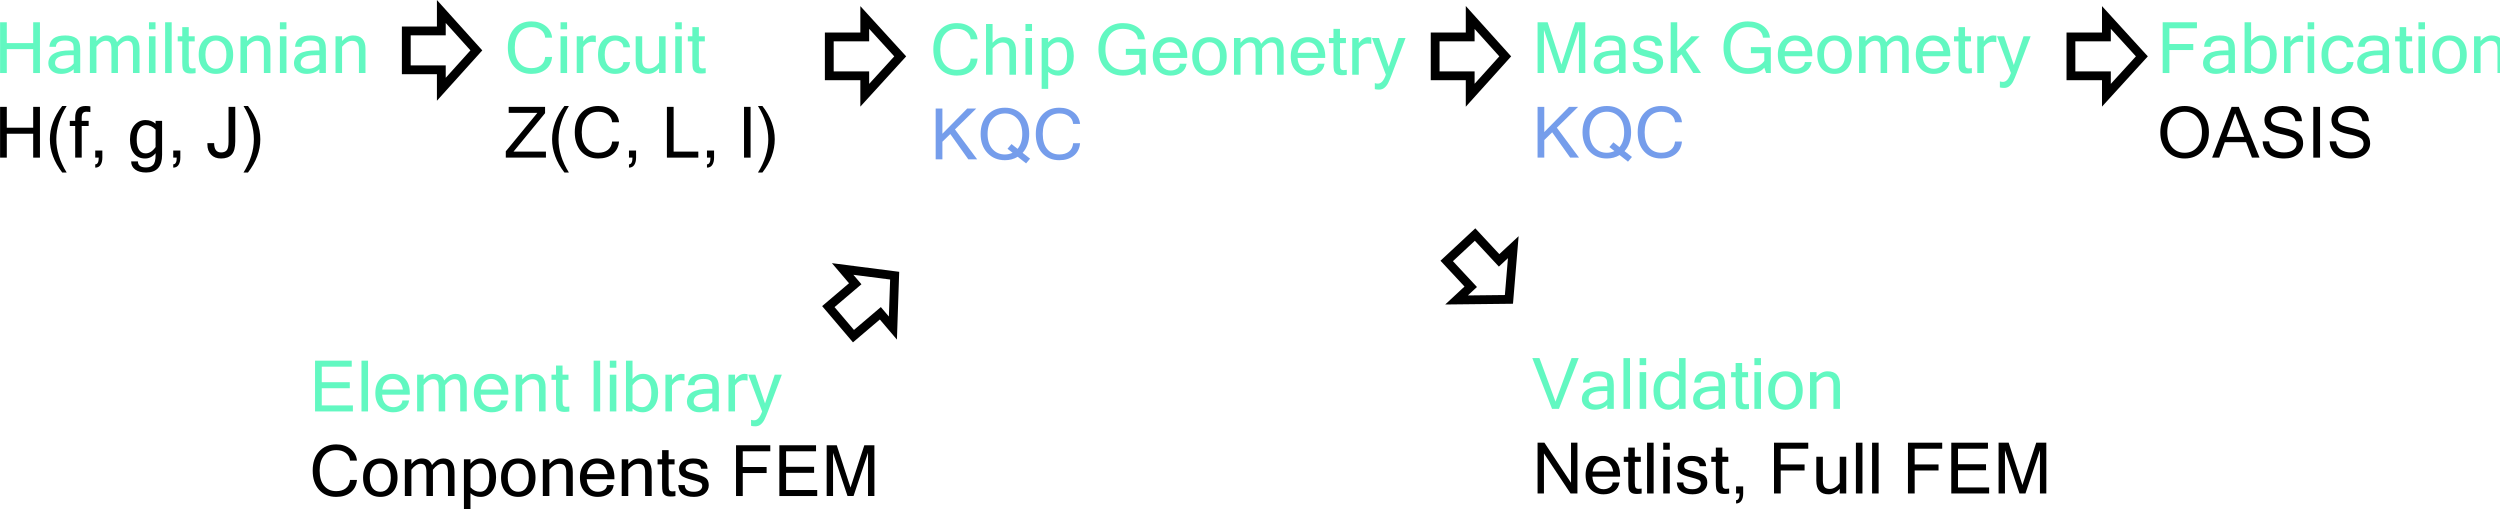 <?xml version="1.0" encoding="UTF-8" standalone="no"?>
<!-- Created with Inkscape (http://www.inkscape.org/) -->

<svg
   width="775.268mm"
   height="157.946mm"
   viewBox="0 0 775.268 157.946"
   version="1.1"
   id="svg5"
   inkscape:version="1.1.2 (b8e25be833, 2022-02-05)"
   sodipodi:docname="drawing.svg"
   xmlns:inkscape="http://www.inkscape.org/namespaces/inkscape"
   xmlns:sodipodi="http://sodipodi.sourceforge.net/DTD/sodipodi-0.dtd"
   xmlns="http://www.w3.org/2000/svg"
   xmlns:svg="http://www.w3.org/2000/svg">
  <sodipodi:namedview
     id="namedview7"
     pagecolor="#ffffff"
     bordercolor="#666666"
     borderopacity="1.0"
     inkscape:pageshadow="2"
     inkscape:pageopacity="0.0"
     inkscape:pagecheckerboard="0"
     inkscape:document-units="mm"
     showgrid="false"
     inkscape:zoom="0.32026164"
     inkscape:cx="1712.6622"
     inkscape:cy="744.7036"
     inkscape:window-width="1482"
     inkscape:window-height="983"
     inkscape:window-x="253"
     inkscape:window-y="17"
     inkscape:window-maximized="0"
     inkscape:current-layer="layer1" />
  <defs
     id="defs2">
    <clipPath
       id="clip0">
      <rect
         x="697"
         y="993"
         width="3040"
         height="670"
         id="rect9" />
    </clipPath>
  </defs>
  <g
     inkscape:label="Layer 1"
     inkscape:groupmode="layer"
     id="layer1"
     transform="translate(289.736,-61.059)">
    <g
       style="overflow:hidden"
       id="g83"
       transform="matrix(0.265,0,0,0.265,-304.723,55.351)">
      <g
         clip-path="url(#clip0)"
         transform="translate(-697,-993)"
         id="g54">
        <g
           aria-label="HamiltonianH(f, g, J)CircuitZ(C, L, l)Chip GeometryKQCMask GeometryKQCFabricationOASISValidationNetlist, Full FEMElement libraryComponents FEM"
           transform="translate(747,1100)"
           id="text40"
           style="font-size:83px;font-family:'Microsoft Sans Serif', 'Microsoft Sans Serif_MSFontService', sans-serif;fill:#62f8c1">
          <path
             d="M 53.293,0 H 45.391 V -27.964 H 14.509 V 0 H 6.646 v -59.413 h 7.862 v 24.397 h 30.882 v -24.397 h 7.903 z"
             id="path85" />
          <path
             d="m 92.808,-11.307 v -9.524 H 87.58 q -16.616,0 -16.616,9.038 0,3.283 2.432,5.066 2.432,1.743 6.565,1.743 3.769,0 7.295,-1.702 3.526,-1.702 5.552,-4.62 z m 0,6.89 q -5.836,5.431 -15.036,5.431 -6.403,0 -10.537,-3.445 -4.134,-3.485 -4.134,-8.957 0,-15.076 25.978,-15.076 h 3.729 q 0,-4.62 -0.486,-6.687 -0.486,-2.107 -2.715,-3.485 -2.229,-1.378 -7.092,-1.378 -10.213,0 -10.537,7.295 h -7.619 q 0.851,-13.252 18.562,-13.252 8.268,0 12.888,3.283 4.62,3.283 4.62,12.888 V 0 h -7.619 z"
             id="path87" />
          <path
             d="m 169.85,0 h -7.66 v -27.802 q 0,-5.35 -1.54,-7.619 -1.54,-2.27 -5.147,-2.27 -5.552,0 -10.902,6.89 V 0 h -7.619 v -27.802 q 0,-5.35 -1.54,-7.619 -1.54,-2.27 -5.188,-2.27 -5.552,0 -10.861,6.89 V 0 h -7.66 v -43 h 7.66 v 5.471 q 5.431,-6.444 12.037,-6.444 9.443,0 12.037,7.781 4.296,-5.066 7.295,-6.403 2.999,-1.378 5.876,-1.378 13.212,0 13.212,15.846 z"
             id="path89" />
          <path
             d="m 188.533,0 h -7.66 v -43 h 7.66 z m 0,-51.146 h -7.66 v -8.268 h 7.66 z"
             id="path91" />
          <path
             d="m 207.459,0 h -7.66 v -59.413 h 7.66 z"
             id="path93" />
          <path
             d="m 235.423,0.081 q -2.513,0.486 -5.471,0.486 -4.701,0 -6.89,-1.662 -2.188,-1.702 -2.715,-4.336 -0.527,-2.634 -0.527,-7.173 v -24.397 h -5.309 v -5.998 h 5.309 V -53.699 h 7.619 v 10.699 h 6.971 v 5.998 h -6.971 v 24.803 q 0,4.417 1.094,5.633 1.135,1.175 3.08,1.175 1.986,0 3.81,-0.324 z"
             id="path95" />
          <path
             d="m 259.213,-43.972 q 9.2,0 14.671,5.876 5.512,5.876 5.512,16.616 0,10.699 -5.512,16.616 -5.471,5.876 -14.671,5.876 -9.159,0 -14.671,-5.876 -5.471,-5.917 -5.471,-16.616 0,-10.74 5.471,-16.616 5.512,-5.876 14.671,-5.876 z m 0,38.987 q 5.471,0 8.875,-4.134 3.404,-4.174 3.404,-12.361 0,-8.227 -3.404,-12.361 -3.404,-4.174 -8.875,-4.174 -5.471,0 -8.875,4.174 -3.404,4.134 -3.404,12.361 0,8.187 3.404,12.361 3.404,4.134 8.875,4.134 z"
             id="path97" />
          <path
             d="m 295.606,-37.528 q 5.714,-6.444 12.847,-6.444 14.549,0 14.549,15.846 V 0 h -7.66 v -27.802 q 0,-5.269 -1.905,-7.579 -1.864,-2.31 -6.16,-2.31 -5.836,0 -11.672,6.89 V 0 h -7.66 v -43 h 7.66 z"
             id="path99" />
          <path
             d="m 341.767,0 h -7.66 v -43 h 7.66 z m 0,-51.146 h -7.66 v -8.268 h 7.66 z"
             id="path101" />
          <path
             d="m 380.268,-11.307 v -9.524 h -5.228 q -16.616,0 -16.616,9.038 0,3.283 2.432,5.066 2.432,1.743 6.565,1.743 3.769,0 7.295,-1.702 3.526,-1.702 5.552,-4.62 z m 0,6.89 q -5.836,5.431 -15.036,5.431 -6.403,0 -10.537,-3.445 -4.134,-3.485 -4.134,-8.957 0,-15.076 25.978,-15.076 h 3.729 q 0,-4.62 -0.486,-6.687 -0.486,-2.107 -2.715,-3.485 -2.229,-1.378 -7.092,-1.378 -10.213,0 -10.537,7.295 h -7.619 q 0.851,-13.252 18.562,-13.252 8.268,0 12.888,3.283 4.62,3.283 4.62,12.888 V 0 h -7.619 z"
             id="path103" />
          <path
             d="m 406.854,-37.528 q 5.714,-6.444 12.847,-6.444 14.549,0 14.549,15.846 V 0 h -7.66 v -27.802 q 0,-5.269 -1.905,-7.579 -1.864,-2.31 -6.16,-2.31 -5.836,0 -11.672,6.89 V 0 h -7.66 v -43 h 7.66 z"
             id="path105" />
          <path
             d="M 53.293,99 H 45.391 V 71.036 H 14.509 V 99 H 6.646 V 39.587 H 14.509 V 63.984 H 45.391 V 39.587 h 7.903 z"
             style="fill:#000000"
             id="path107" />
          <path
             d="M 84.581,116.427 H 79.353 Q 64.925,97.703 64.925,77.521 q 0,-20.223 14.428,-38.947 h 5.228 q -12.118,19.413 -12.118,38.947 0,19.494 12.118,38.906 z"
             style="fill:#000000"
             id="path109" />
          <path
             d="M 102.169,61.999 V 99 H 94.55 V 61.999 h -6.322 v -5.998 h 6.322 v -3.81 q 0,-13.617 12.037,-13.617 3.688,0 5.714,0.486 v 6.646 q -2.27,-0.405 -4.62,-0.405 -2.796,0 -4.174,1.581 -1.337,1.54 -1.337,5.39 v 3.729 h 8.146 v 5.998 z"
             style="fill:#000000"
             id="path111" />
          <path
             d="m 126.324,99 q 0,5.309 -2.107,8.511 -2.107,3.202 -6.201,3.202 v -3.891 q 4.093,0 4.093,-7.822 h -4.093 v -8.308 h 8.308 z"
             style="fill:#000000"
             id="path113" />
          <path
             d="M 133.7,99 Z"
             style="fill:#000000"
             id="path115" />
          <path
             d="m 196.233,95.677 q 0,20.75 -18.724,20.75 -8.105,0 -12.807,-3.526 -4.661,-3.526 -4.661,-9.483 h 7.903 q 0,7.052 9.483,7.052 5.35,0 8.268,-2.958 2.918,-2.918 2.918,-11.51 v -2.148 q -5.106,6.16 -12.28,6.16 -8.43,0 -13.05,-5.998 -4.62,-5.998 -4.62,-16.17 0,-10.537 5.147,-16.657 5.188,-6.16 13.009,-6.16 6.971,0 11.793,4.296 v -3.323 h 7.619 z M 188.614,86.639 V 66.213 q -4.944,-5.228 -11.307,-5.228 -4.904,0 -7.862,4.255 -2.918,4.215 -2.918,12.604 0,7.943 2.756,12.077 2.796,4.093 7.7,4.093 6.403,0 11.631,-7.376 z"
             style="fill:#000000"
             id="path117" />
          <path
             d="m 217.591,99 q 0,5.309 -2.107,8.511 -2.107,3.202 -6.201,3.202 v -3.891 q 4.093,0 4.093,-7.822 h -4.093 v -8.308 h 8.308 z"
             style="fill:#000000"
             id="path119" />
          <path
             d="M 224.967,99 Z"
             style="fill:#000000"
             id="path121" />
          <path
             d="m 281.868,79.993 q 0,10.902 -4.215,15.481 -4.215,4.539 -12.442,4.539 -7.376,0 -11.672,-4.499 -4.296,-4.499 -4.296,-11.875 V 82.06 h 7.903 q 0,10.861 8.065,10.861 4.255,0 6.525,-2.391 2.27,-2.391 2.27,-10.132 V 39.587 h 7.862 z"
             style="fill:#000000"
             id="path123" />
          <path
             d="m 296.741,38.574 q 14.428,18.724 14.428,38.947 0,20.183 -14.428,38.906 h -5.228 q 12.118,-19.413 12.118,-38.906 0,-19.534 -12.118,-38.947 z"
             style="fill:#000000"
             id="path125" />
          <path
             d="m 628.472,1.013 q -12.604,0 -20.142,-8.268 -7.498,-8.308 -7.498,-22.452 0,-14.144 7.498,-22.412 7.538,-8.308 20.142,-8.308 9.686,0 16.495,5.228 6.809,5.228 7.66,13.779 h -8.105 q -0.486,-5.633 -4.904,-8.957 -4.377,-3.323 -11.064,-3.323 -9.038,0 -14.306,6.241 -5.269,6.201 -5.269,17.751 0,11.51 5.228,17.751 5.228,6.241 14.185,6.241 6.971,0 11.267,-3.404 4.296,-3.404 4.863,-9.727 h 8.105 q -0.851,9.483 -7.457,14.671 -6.606,5.188 -16.697,5.188 z"
             id="path127" />
          <path
             d="m 670.175,0 h -7.66 v -43 h 7.66 z m 0,-51.146 h -7.66 v -8.268 h 7.66 z"
             id="path129" />
          <path
             d="m 703.772,-36.029 q -1.621,-0.486 -4.661,-0.486 -5.836,0 -10.01,6.12 V 0 h -7.66 v -43 h 7.66 v 5.998 q 4.823,-6.971 11.186,-6.971 1.621,0 3.485,0.324 z"
             id="path131" />
          <path
             d="m 726.508,1.013 q -9.159,0 -14.671,-5.876 -5.471,-5.917 -5.471,-16.616 0,-10.74 5.471,-16.616 5.512,-5.876 14.671,-5.876 7.052,0 11.753,3.566 4.742,3.566 5.593,10.294 h -7.862 q -0.162,-3.85 -2.918,-5.876 -2.715,-2.026 -6.565,-2.026 -5.471,0 -8.875,4.174 -3.404,4.134 -3.404,12.361 0,8.187 3.404,12.361 3.404,4.134 8.875,4.134 3.85,0 6.565,-2.026 2.756,-2.026 2.918,-5.836 h 7.862 q -0.851,6.728 -5.593,10.294 -4.701,3.566 -11.753,3.566 z"
             id="path133" />
          <path
             d="m 777.816,-5.471 q -5.714,6.484 -12.847,6.484 -14.549,0 -14.549,-15.887 v -28.126 h 7.66 v 27.802 q 0,5.269 1.864,7.579 1.864,2.31 6.16,2.31 6.403,0 11.712,-6.89 v -30.801 h 7.619 V 0 h -7.619 z"
             id="path135" />
          <path
             d="m 804.401,0 h -7.66 v -43 h 7.66 z m 0,-51.146 h -7.66 v -8.268 h 7.66 z"
             id="path137" />
          <path
             d="m 832.365,0.081 q -2.513,0.486 -5.471,0.486 -4.701,0 -6.89,-1.662 -2.188,-1.702 -2.715,-4.336 -0.527,-2.634 -0.527,-7.173 v -24.397 h -5.309 v -5.998 h 5.309 V -53.699 h 7.619 v 10.699 h 6.971 v 5.998 h -6.971 v 24.803 q 0,4.417 1.094,5.633 1.135,1.175 3.08,1.175 1.986,0 3.81,-0.324 z"
             id="path139" />
          <path
             d="m 645.413,99 h -46.971 v -7.376 l 36.92,-44.985 h -33.516 v -7.052 h 42.554 v 7.376 l -36.92,44.985 h 37.934 z"
             style="fill:#000000"
             id="path141" />
          <path
             d="m 672.282,116.427 h -5.228 q -14.428,-18.724 -14.428,-38.906 0,-20.223 14.428,-38.947 h 5.228 q -12.118,19.413 -12.118,38.947 0,19.494 12.118,38.906 z"
             style="fill:#000000"
             id="path143" />
          <path
             d="m 706.812,100.013 q -12.604,0 -20.142,-8.268 Q 679.172,83.438 679.172,69.293 q 0,-14.144 7.498,-22.412 7.538,-8.308 20.142,-8.308 9.686,0 16.495,5.228 6.809,5.228 7.66,13.779 h -8.105 q -0.486,-5.633 -4.904,-8.957 -4.377,-3.323 -11.064,-3.323 -9.038,0 -14.306,6.241 -5.269,6.201 -5.269,17.751 0,11.51 5.228,17.751 5.228,6.241 14.185,6.241 6.971,0 11.267,-3.404 4.296,-3.404 4.863,-9.727 h 8.105 q -0.851,9.483 -7.457,14.671 -6.606,5.187 -16.697,5.187 z"
             style="fill:#000000"
             id="path145" />
          <path
             d="m 750.905,99 q 0,5.309 -2.107,8.511 -2.107,3.202 -6.201,3.202 v -3.891 q 4.093,0 4.093,-7.822 h -4.093 v -8.308 h 8.308 z"
             style="fill:#000000"
             id="path147" />
          <path
             d="M 758.281,99 Z"
             style="fill:#000000"
             id="path149" />
          <path
             d="m 823.733,99 h -36.758 V 39.587 h 7.862 v 52.361 h 28.896 z"
             style="fill:#000000"
             id="path151" />
          <path
             d="m 842.173,99 q 0,5.309 -2.107,8.511 -2.107,3.202 -6.201,3.202 v -3.891 q 4.093,0 4.093,-7.822 h -4.093 v -8.308 h 8.308 z"
             style="fill:#000000"
             id="path153" />
          <path
             d="M 849.549,99 Z"
             style="fill:#000000"
             id="path155" />
          <path
             d="m 884.889,99 h -7.66 V 39.587 h 7.66 z"
             style="fill:#000000"
             id="path157" />
          <path
             d="m 898.749,38.574 q 14.428,18.724 14.428,38.947 0,20.183 -14.428,38.906 h -5.228 q 12.118,-19.413 12.118,-38.906 0,-19.534 -12.118,-38.947 z"
             style="fill:#000000"
             id="path159" />
          <path
             d="m 1126.38,3.013 q -12.604,0 -20.142,-8.268 -7.498,-8.308 -7.498,-22.452 0,-14.144 7.498,-22.412 7.538,-8.308 20.142,-8.308 9.686,0 16.495,5.228 6.809,5.228 7.66,13.779 h -8.105 q -0.486,-5.633 -4.904,-8.957 -4.377,-3.323 -11.064,-3.323 -9.038,0 -14.306,6.241 -5.269,6.201 -5.269,17.751 0,11.51 5.228,17.751 5.228,6.241 14.185,6.241 6.971,0 11.267,-3.404 4.296,-3.404 4.863,-9.727 h 8.105 q -0.851,9.483 -7.457,14.671 -6.606,5.188 -16.697,5.188 z"
             id="path161" />
          <path
             d="m 1168.083,-35.528 q 5.714,-6.444 12.847,-6.444 14.549,0 14.549,15.846 V 2 h -7.66 v -27.802 q 0,-5.269 -1.905,-7.579 -1.864,-2.31 -6.16,-2.31 -5.836,0 -11.672,6.89 V 2 h -7.66 v -59.413 h 7.66 z"
             id="path163" />
          <path
             d="m 1214.244,2 h -7.66 v -43 h 7.66 z m 0,-51.146 h -7.66 v -8.268 h 7.66 z"
             id="path165" />
          <path
             d="m 1233.17,-35.853 q 5.106,-6.12 12.28,-6.12 8.43,0 13.05,5.998 4.62,5.958 4.62,16.13 0,10.578 -5.188,16.738 -5.147,6.12 -13.009,6.12 -6.971,0 -11.753,-4.336 V 18.535 h -7.66 v -59.535 h 7.66 z m 0,27.64 q 4.904,5.228 11.267,5.228 4.944,0 7.862,-4.215 2.918,-4.255 2.918,-12.645 0,-7.943 -2.756,-12.037 -2.756,-4.134 -7.7,-4.134 -6.363,0 -11.591,7.376 z"
             id="path167" />
          <path
             d="M 1266.037,2 Z"
             id="path169" />
          <path
             d="m 1320.709,3.013 q -12.807,0 -20.791,-8.389 -7.943,-8.389 -7.943,-22.331 0,-13.982 7.862,-22.331 7.862,-8.389 20.628,-8.389 10.74,0 17.832,5.188 7.133,5.147 7.984,13.82 h -8.146 q -0.486,-5.755 -5.188,-8.997 -4.701,-3.283 -12.401,-3.283 -9.2,0 -14.833,6.282 -5.593,6.282 -5.593,17.71 0,11.388 5.674,17.71 5.674,6.282 14.833,6.282 12.847,0 19.088,-8.47 v -9.038 h -15.684 v -7.092 h 23.303 V 2 h -5.552 l -2.067,-6.241 q -6.039,7.254 -19.007,7.254 z"
             id="path171" />
          <path
             d="m 1376.555,3.013 q -9.483,0 -15.238,-5.917 -5.755,-5.958 -5.755,-16.576 0,-10.537 5.552,-16.495 5.593,-5.998 14.59,-5.998 9.2,0 14.671,5.876 5.512,5.876 5.512,16.616 v 1.824 h -32.381 q 0.486,7.457 4.093,11.064 3.647,3.607 8.957,3.607 4.012,0 7.214,-2.026 3.242,-2.067 3.404,-5.836 h 7.903 q -0.892,6.646 -6.038,10.253 -5.106,3.607 -12.482,3.607 z m 11.267,-26.667 q -0.932,-6.201 -4.174,-9.281 -3.242,-3.08 -7.943,-3.08 -4.58,0 -7.862,3.08 -3.283,3.04 -4.174,9.281 z"
             id="path173" />
          <path
             d="m 1421.865,-41.972 q 9.2,0 14.671,5.876 5.512,5.876 5.512,16.616 0,10.699 -5.512,16.616 -5.471,5.876 -14.671,5.876 -9.159,0 -14.671,-5.876 -5.471,-5.917 -5.471,-16.616 0,-10.74 5.471,-16.616 5.512,-5.876 14.671,-5.876 z m 0,38.987 q 5.471,0 8.876,-4.134 3.404,-4.174 3.404,-12.361 0,-8.227 -3.404,-12.361 -3.404,-4.174 -8.876,-4.174 -5.471,0 -8.876,4.174 -3.404,4.134 -3.404,12.361 0,8.187 3.404,12.361 3.404,4.134 8.876,4.134 z"
             id="path175" />
          <path
             d="m 1508.715,2 h -7.66 v -27.802 q 0,-5.35 -1.54,-7.619 -1.54,-2.27 -5.147,-2.27 -5.552,0 -10.902,6.89 V 2 h -7.619 v -27.802 q 0,-5.35 -1.54,-7.619 -1.54,-2.27 -5.188,-2.27 -5.552,0 -10.861,6.89 V 2 h -7.66 v -43 h 7.66 v 5.471 q 5.431,-6.444 12.037,-6.444 9.443,0 12.037,7.781 4.296,-5.066 7.295,-6.403 2.999,-1.378 5.877,-1.378 13.212,0 13.212,15.846 z"
             id="path177" />
          <path
             d="m 1538.016,3.013 q -9.483,0 -15.238,-5.917 -5.755,-5.958 -5.755,-16.576 0,-10.537 5.552,-16.495 5.593,-5.998 14.59,-5.998 9.2,0 14.671,5.876 5.512,5.876 5.512,16.616 v 1.824 h -32.381 q 0.486,7.457 4.093,11.064 3.647,3.607 8.957,3.607 4.012,0 7.214,-2.026 3.242,-2.067 3.404,-5.836 h 7.903 q -0.892,6.646 -6.039,10.253 -5.106,3.607 -12.482,3.607 z m 11.267,-26.667 q -0.932,-6.201 -4.174,-9.281 -3.242,-3.08 -7.943,-3.08 -4.58,0 -7.862,3.08 -3.283,3.04 -4.174,9.281 z"
             id="path179" />
          <path
             d="m 1582.597,2.081 q -2.513,0.486 -5.471,0.486 -4.701,0 -6.89,-1.662 -2.188,-1.702 -2.715,-4.336 -0.527,-2.634 -0.527,-7.173 v -24.397 h -5.309 v -5.998 h 5.309 V -51.699 h 7.619 v 10.699 h 6.971 v 5.998 h -6.971 v 24.803 q 0,4.417 1.094,5.633 1.135,1.175 3.08,1.175 1.986,0 3.81,-0.324 z"
             id="path181" />
          <path
             d="m 1611.29,-34.029 q -1.621,-0.486 -4.661,-0.486 -5.836,0 -10.01,6.12 V 2 h -7.66 v -43 h 7.66 v 5.998 q 4.823,-6.971 11.186,-6.971 1.621,0 3.485,0.324 z"
             id="path183" />
          <path
             d="m 1619.031,12.375 q 5.674,0 9.281,-10.375 l -16.252,-43 h 8.268 l 11.388,33.638 11.388,-33.638 h 8.268 L 1635.12,2 q -2.351,6.16 -4.012,9.483 -1.621,3.364 -4.296,5.633 -2.634,2.31 -6.484,2.31 -2.877,0 -4.944,-0.567 v -7.052 q 1.783,0.567 3.647,0.567 z"
             id="path185" />
          <path
             d="m 1150.048,101 h -10.375 l -21.074,-29.625 -9.24,9.038 V 101 h -7.862 V 41.587 h 7.862 v 29.463 l 28.977,-29.463 h 10.618 l -24.884,24.397 z"
             style="font-weight:700;fill:#759deb"
             id="path187" />
          <path
             d="m 1211.974,100.189 -4.661,5.552 -9.808,-7.741 q -6.606,4.012 -14.914,4.012 -12.523,0 -20.507,-8.43 -7.984,-8.47 -7.984,-22.29 0,-13.86 7.984,-22.29 7.984,-8.43 20.507,-8.43 12.482,0 20.426,8.43 7.943,8.43 7.943,22.29 0,13.455 -7.7,22.087 z m -14.63,-11.469 q 5.471,-6.484 5.471,-17.427 0,-11.348 -5.674,-17.67 -5.674,-6.322 -14.468,-6.322 -8.957,0 -14.711,6.322 -5.714,6.322 -5.714,17.67 0,11.307 5.714,17.67 5.714,6.322 14.549,6.322 4.701,0 8.957,-1.986 l -5.917,-4.661 4.661,-5.552 z"
             style="font-weight:700;fill:#759deb"
             id="path189" />
          <path
             d="m 1246.301,102.013 q -12.604,0 -20.142,-8.268 -7.498,-8.308 -7.498,-22.452 0,-14.144 7.498,-22.412 7.538,-8.308 20.142,-8.308 9.686,0 16.495,5.228 6.809,5.228 7.66,13.779 h -8.105 q -0.486,-5.633 -4.904,-8.957 -4.377,-3.323 -11.064,-3.323 -9.038,0 -14.306,6.241 -5.269,6.201 -5.269,17.751 0,11.51 5.228,17.751 5.228,6.241 14.185,6.241 6.971,0 11.267,-3.404 4.296,-3.404 4.863,-9.727 h 8.105 q -0.851,9.483 -7.457,14.671 -6.606,5.187 -16.697,5.187 z"
             style="font-weight:700;fill:#759deb"
             id="path191" />
          <path
             d="m 1861.683,0 h -7.457 V -50.538 L 1837.286,0 h -7.052 l -16.94,-50.538 V 0 h -7.457 v -59.413 h 11.793 l 16.089,49.524 16.17,-49.524 h 11.793 z"
             id="path193" />
          <path
             d="m 1901.197,-11.307 v -9.524 h -5.228 q -16.616,0 -16.616,9.038 0,3.283 2.432,5.066 2.432,1.743 6.565,1.743 3.769,0 7.295,-1.702 3.526,-1.702 5.552,-4.62 z m 0,6.89 q -5.836,5.431 -15.036,5.431 -6.403,0 -10.537,-3.445 -4.134,-3.485 -4.134,-8.957 0,-15.076 25.978,-15.076 h 3.728 q 0,-4.62 -0.486,-6.687 -0.486,-2.107 -2.715,-3.485 -2.229,-1.378 -7.092,-1.378 -10.213,0 -10.537,7.295 h -7.619 q 0.851,-13.252 18.561,-13.252 8.268,0 12.888,3.283 4.62,3.283 4.62,12.888 V 0 h -7.619 z"
             id="path195" />
          <path
             d="m 1935.483,1.013 q -17.629,0 -18.44,-13.86 h 7.66 q 0.081,7.862 10.699,7.862 4.742,0 7.214,-1.945 2.513,-1.986 2.513,-4.944 0,-2.918 -2.432,-4.093 -2.432,-1.216 -10.051,-3.121 -7.579,-1.905 -11.104,-4.255 -3.485,-2.351 -3.485,-8.268 0,-5.35 4.337,-8.835 4.377,-3.526 11.672,-3.526 16.9,0 17.265,12.037 h -7.619 q -0.405,-6.079 -9.119,-6.079 -3.85,0 -6.403,1.459 -2.513,1.459 -2.513,4.255 0,2.513 1.945,3.647 1.945,1.094 9.727,2.999 7.822,1.864 11.591,4.377 3.809,2.513 3.809,8.673 0,5.876 -4.701,9.767 -4.661,3.85 -12.563,3.85 z"
             id="path197" />
          <path
             d="m 1997.166,0 h -9.119 l -13.982,-21.844 -4.782,4.742 V 0 h -7.66 v -59.413 h 7.66 v 33.678 l 16.576,-17.265 h 9.646 l -16.292,16.008 z"
             id="path199" />
          <path
             d="M 1997.49,0 Z"
             id="path201" />
          <path
             d="m 2052.162,1.013 q -12.807,0 -20.791,-8.389 -7.943,-8.389 -7.943,-22.331 0,-13.982 7.862,-22.331 7.862,-8.389 20.628,-8.389 10.74,0 17.832,5.188 7.133,5.147 7.984,13.82 h -8.146 q -0.486,-5.755 -5.188,-8.997 -4.701,-3.283 -12.401,-3.283 -9.2,0 -14.833,6.282 -5.593,6.282 -5.593,17.71 0,11.388 5.674,17.71 5.674,6.282 14.833,6.282 12.847,0 19.088,-8.47 v -9.038 h -15.684 v -7.092 h 23.303 V 0 h -5.552 l -2.067,-6.241 q -6.038,7.254 -19.007,7.254 z"
             id="path203" />
          <path
             d="m 2108.008,1.013 q -9.483,0 -15.238,-5.917 -5.755,-5.958 -5.755,-16.576 0,-10.537 5.552,-16.495 5.593,-5.998 14.59,-5.998 9.2,0 14.671,5.876 5.512,5.876 5.512,16.616 v 1.824 h -32.381 q 0.486,7.457 4.093,11.064 3.647,3.607 8.957,3.607 4.012,0 7.214,-2.026 3.242,-2.067 3.404,-5.836 h 7.903 q -0.892,6.646 -6.039,10.253 -5.106,3.607 -12.482,3.607 z m 11.267,-26.667 q -0.932,-6.201 -4.174,-9.281 -3.242,-3.08 -7.943,-3.08 -4.58,0 -7.862,3.08 -3.283,3.04 -4.174,9.281 z"
             id="path205" />
          <path
             d="m 2153.318,-43.972 q 9.2,0 14.671,5.876 5.512,5.876 5.512,16.616 0,10.699 -5.512,16.616 -5.471,5.876 -14.671,5.876 -9.159,0 -14.671,-5.876 -5.471,-5.917 -5.471,-16.616 0,-10.74 5.471,-16.616 5.512,-5.876 14.671,-5.876 z m 0,38.987 q 5.471,0 8.876,-4.134 3.404,-4.174 3.404,-12.361 0,-8.227 -3.404,-12.361 -3.404,-4.174 -8.876,-4.174 -5.471,0 -8.876,4.174 -3.404,4.134 -3.404,12.361 0,8.187 3.404,12.361 3.404,4.134 8.876,4.134 z"
             id="path207" />
          <path
             d="m 2240.168,0 h -7.66 v -27.802 q 0,-5.35 -1.54,-7.619 -1.54,-2.27 -5.147,-2.27 -5.552,0 -10.902,6.89 V 0 h -7.619 v -27.802 q 0,-5.35 -1.54,-7.619 -1.54,-2.27 -5.188,-2.27 -5.552,0 -10.861,6.89 V 0 h -7.66 v -43 h 7.66 v 5.471 q 5.431,-6.444 12.037,-6.444 9.443,0 12.037,7.781 4.296,-5.066 7.295,-6.403 2.999,-1.378 5.877,-1.378 13.212,0 13.212,15.846 z"
             id="path209" />
          <path
             d="m 2269.469,1.013 q -9.483,0 -15.238,-5.917 -5.755,-5.958 -5.755,-16.576 0,-10.537 5.552,-16.495 5.593,-5.998 14.59,-5.998 9.2,0 14.671,5.876 5.512,5.876 5.512,16.616 v 1.824 h -32.381 q 0.486,7.457 4.093,11.064 3.647,3.607 8.957,3.607 4.012,0 7.214,-2.026 3.242,-2.067 3.404,-5.836 h 7.903 q -0.892,6.646 -6.038,10.253 -5.106,3.607 -12.482,3.607 z m 11.267,-26.667 q -0.932,-6.201 -4.174,-9.281 -3.242,-3.08 -7.943,-3.08 -4.58,0 -7.862,3.08 -3.283,3.04 -4.174,9.281 z"
             id="path211" />
          <path
             d="m 2314.049,0.081 q -2.513,0.486 -5.471,0.486 -4.701,0 -6.89,-1.662 -2.188,-1.702 -2.715,-4.336 -0.527,-2.634 -0.527,-7.173 v -24.397 h -5.309 v -5.998 h 5.309 V -53.699 h 7.619 v 10.699 h 6.971 v 5.998 h -6.971 v 24.803 q 0,4.417 1.094,5.633 1.135,1.175 3.08,1.175 1.986,0 3.81,-0.324 z"
             id="path213" />
          <path
             d="m 2342.743,-36.029 q -1.621,-0.486 -4.661,-0.486 -5.836,0 -10.01,6.12 V 0 h -7.66 v -43 h 7.66 v 5.998 q 4.823,-6.971 11.185,-6.971 1.621,0 3.485,0.324 z"
             id="path215" />
          <path
             d="m 2350.483,10.375 q 5.674,0 9.281,-10.375 l -16.252,-43 h 8.268 l 11.388,33.638 11.388,-33.638 h 8.268 L 2366.573,0 q -2.351,6.16 -4.012,9.483 -1.621,3.364 -4.296,5.633 -2.634,2.31 -6.484,2.31 -2.877,0 -4.944,-0.567 V 9.808 q 1.783,0.567 3.647,0.567 z"
             id="path217" />
          <path
             d="m 1854.388,99 h -10.375 l -21.074,-29.625 -9.24,9.038 V 99 h -7.862 V 39.587 h 7.862 v 29.463 l 28.977,-29.463 h 10.618 l -24.884,24.397 z"
             style="font-weight:700;fill:#759deb"
             id="path219" />
          <path
             d="m 1916.314,98.189 -4.661,5.552 -9.808,-7.741 q -6.606,4.012 -14.914,4.012 -12.523,0 -20.507,-8.43 -7.984,-8.47 -7.984,-22.29 0,-13.86 7.984,-22.29 7.984,-8.43 20.507,-8.43 12.482,0 20.426,8.43 7.943,8.43 7.943,22.29 0,13.455 -7.7,22.087 z m -14.63,-11.469 q 5.471,-6.484 5.471,-17.427 0,-11.348 -5.674,-17.67 -5.674,-6.322 -14.468,-6.322 -8.957,0 -14.711,6.322 -5.714,6.322 -5.714,17.67 0,11.307 5.714,17.67 5.714,6.322 14.549,6.322 4.701,0 8.957,-1.986 l -5.917,-4.661 4.661,-5.552 z"
             style="font-weight:700;fill:#759deb"
             id="path221" />
          <path
             d="m 1950.641,100.013 q -12.604,0 -20.142,-8.268 -7.497,-8.308 -7.497,-22.452 0,-14.144 7.497,-22.412 7.538,-8.308 20.142,-8.308 9.686,0 16.495,5.228 6.809,5.228 7.66,13.779 h -8.105 q -0.486,-5.633 -4.904,-8.957 -4.377,-3.323 -11.064,-3.323 -9.038,0 -14.306,6.241 -5.269,6.201 -5.269,17.751 0,11.51 5.228,17.751 5.228,6.241 14.185,6.241 6.971,0 11.267,-3.404 4.296,-3.404 4.863,-9.727 h 8.105 q -0.851,9.483 -7.457,14.671 -6.606,5.187 -16.697,5.187 z"
             style="font-weight:700;fill:#759deb"
             id="path223" />
          <path
             d="m 2577.438,-52.361 h -32.219 v 18.399 h 27.923 v 7.052 h -27.923 V 0 h -7.862 v -59.413 h 40.082 z"
             id="path225" />
          <path
             d="m 2614.277,-11.307 v -9.524 h -5.228 q -16.616,0 -16.616,9.038 0,3.283 2.432,5.066 2.432,1.743 6.566,1.743 3.769,0 7.295,-1.702 3.526,-1.702 5.552,-4.62 z m 0,6.89 q -5.836,5.431 -15.036,5.431 -6.403,0 -10.537,-3.445 -4.134,-3.485 -4.134,-8.957 0,-15.076 25.978,-15.076 h 3.728 q 0,-4.62 -0.486,-6.687 -0.486,-2.107 -2.715,-3.485 -2.229,-1.378 -7.092,-1.378 -10.213,0 -10.537,7.295 h -7.619 q 0.851,-13.252 18.562,-13.252 8.268,0 12.888,3.283 4.62,3.283 4.62,12.888 V 0 h -7.619 z"
             id="path227" />
          <path
             d="m 2640.863,-37.853 q 5.106,-6.12 12.28,-6.12 8.43,0 13.05,5.998 4.62,5.958 4.62,16.13 0,10.578 -5.188,16.738 -5.147,6.12 -13.009,6.12 -6.971,0 -11.753,-4.336 V 0 h -7.66 v -59.413 h 7.66 z m 0,27.64 q 4.904,5.228 11.267,5.228 4.944,0 7.862,-4.215 2.918,-4.255 2.918,-12.645 0,-7.943 -2.756,-12.037 -2.756,-4.134 -7.7,-4.134 -6.363,0 -11.591,7.376 z"
             id="path229" />
          <path
             d="m 2701.695,-36.029 q -1.621,-0.486 -4.661,-0.486 -5.836,0 -10.01,6.12 V 0 h -7.66 v -43 h 7.66 v 5.998 q 4.823,-6.971 11.186,-6.971 1.621,0 3.485,0.324 z"
             id="path231" />
          <path
             d="m 2714.664,0 h -7.66 v -43 h 7.66 z m 0,-51.146 h -7.66 v -8.268 h 7.66 z"
             id="path233" />
          <path
             d="m 2743.357,1.013 q -9.159,0 -14.671,-5.876 -5.471,-5.917 -5.471,-16.616 0,-10.74 5.471,-16.616 5.512,-5.876 14.671,-5.876 7.052,0 11.753,3.566 4.742,3.566 5.593,10.294 h -7.862 q -0.162,-3.85 -2.918,-5.876 -2.715,-2.026 -6.566,-2.026 -5.471,0 -8.876,4.174 -3.404,4.134 -3.404,12.361 0,8.187 3.404,12.361 3.404,4.134 8.876,4.134 3.85,0 6.566,-2.026 2.756,-2.026 2.918,-5.836 h 7.862 q -0.851,6.728 -5.593,10.294 -4.701,3.566 -11.753,3.566 z"
             id="path235" />
          <path
             d="m 2794.665,-11.307 v -9.524 h -5.228 q -16.616,0 -16.616,9.038 0,3.283 2.432,5.066 2.432,1.743 6.565,1.743 3.769,0 7.295,-1.702 3.526,-1.702 5.552,-4.62 z m 0,6.89 q -5.836,5.431 -15.036,5.431 -6.403,0 -10.537,-3.445 -4.134,-3.485 -4.134,-8.957 0,-15.076 25.978,-15.076 h 3.729 q 0,-4.62 -0.486,-6.687 -0.486,-2.107 -2.715,-3.485 -2.229,-1.378 -7.092,-1.378 -10.213,0 -10.537,7.295 h -7.619 q 0.851,-13.252 18.561,-13.252 8.268,0 12.888,3.283 4.62,3.283 4.62,12.888 V 0 h -7.619 z"
             id="path237" />
          <path
             d="m 2830.288,0.081 q -2.513,0.486 -5.471,0.486 -4.701,0 -6.89,-1.662 -2.188,-1.702 -2.715,-4.336 -0.527,-2.634 -0.527,-7.173 v -24.397 h -5.309 v -5.998 h 5.309 V -53.699 h 7.619 v 10.699 h 6.971 v 5.998 h -6.971 v 24.803 q 0,4.417 1.094,5.633 1.135,1.175 3.08,1.175 1.986,0 3.81,-0.324 z"
             id="path239" />
          <path
             d="m 2844.311,0 h -7.66 v -43 h 7.66 z m 0,-51.146 h -7.66 v -8.268 h 7.66 z"
             id="path241" />
          <path
             d="m 2873.004,-43.972 q 9.2,0 14.671,5.876 5.512,5.876 5.512,16.616 0,10.699 -5.512,16.616 -5.471,5.876 -14.671,5.876 -9.159,0 -14.671,-5.876 -5.471,-5.917 -5.471,-16.616 0,-10.74 5.471,-16.616 5.512,-5.876 14.671,-5.876 z m 0,38.987 q 5.471,0 8.876,-4.134 3.404,-4.174 3.404,-12.361 0,-8.227 -3.404,-12.361 -3.404,-4.174 -8.876,-4.174 -5.471,0 -8.876,4.174 -3.404,4.134 -3.404,12.361 0,8.187 3.404,12.361 3.404,4.134 8.876,4.134 z"
             id="path243" />
          <path
             d="m 2909.398,-37.528 q 5.714,-6.444 12.847,-6.444 14.549,0 14.549,15.846 V 0 h -7.66 v -27.802 q 0,-5.269 -1.905,-7.579 -1.864,-2.31 -6.16,-2.31 -5.836,0 -11.672,6.89 V 0 h -7.66 v -43 h 7.66 z"
             id="path245" />
          <path
             d="m 2563.091,38.574 q 12.482,0 20.426,8.43 7.943,8.43 7.943,22.29 0,13.86 -7.943,22.29 -7.943,8.43 -20.426,8.43 -12.523,0 -20.507,-8.43 -7.984,-8.47 -7.984,-22.29 0,-13.86 7.984,-22.29 7.984,-8.43 20.507,-8.43 z m -0.081,54.712 q 8.916,0 14.59,-6.322 5.714,-6.322 5.714,-17.67 0,-11.348 -5.674,-17.67 -5.674,-6.322 -14.468,-6.322 -8.957,0 -14.711,6.322 -5.714,6.322 -5.714,17.67 0,11.307 5.714,17.67 5.714,6.322 14.549,6.322 z"
             style="fill:#000000"
             id="path247" />
          <path
             d="M 2632.636,74.684 2622.18,47.125 2612.21,74.684 Z M 2650.711,99 h -8.876 l -6.89,-18.075 h -24.884 L 2603.497,99 h -8.308 l 22.817,-59.413 h 8.47 z"
             style="fill:#000000"
             id="path249" />
          <path
             d="m 2679.689,100.013 q -12.563,0 -18.805,-5.633 -6.201,-5.633 -6.525,-14.468 h 7.579 q 0.608,6.646 5.512,9.848 4.944,3.161 11.915,3.161 6.606,0 10.618,-2.715 4.053,-2.715 4.053,-7.376 0,-4.904 -4.174,-7.133 -4.174,-2.229 -14.387,-4.377 -10.172,-2.188 -14.63,-6.039 -4.418,-3.85 -4.418,-10.253 0,-7.214 5.755,-11.834 5.795,-4.62 15.36,-4.62 10.051,0 16.211,4.661 6.16,4.661 6.525,13.171 h -7.66 q -1.175,-10.78 -14.752,-10.78 -6.565,0 -10.172,2.472 -3.607,2.472 -3.607,6.565 0,3.729 2.877,5.593 2.918,1.864 10.821,3.607 7.943,1.743 12.604,3.445 4.661,1.702 7.984,5.309 3.323,3.566 3.323,9.605 0,7.66 -6.12,12.726 -6.079,5.066 -15.887,5.066 z"
             style="fill:#000000"
             id="path251" />
          <path
             d="m 2721.513,99 h -7.903 V 39.587 h 7.903 z"
             style="fill:#000000"
             id="path253" />
          <path
             d="m 2758.109,100.013 q -12.563,0 -18.805,-5.633 -6.201,-5.633 -6.525,-14.468 h 7.579 q 0.608,6.646 5.512,9.848 4.944,3.161 11.915,3.161 6.606,0 10.618,-2.715 4.053,-2.715 4.053,-7.376 0,-4.904 -4.174,-7.133 -4.174,-2.229 -14.387,-4.377 -10.172,-2.188 -14.63,-6.039 -4.418,-3.85 -4.418,-10.253 0,-7.214 5.755,-11.834 5.795,-4.62 15.36,-4.62 10.051,0 16.211,4.661 6.16,4.661 6.525,13.171 h -7.66 q -1.175,-10.78 -14.752,-10.78 -6.566,0 -10.172,2.472 -3.607,2.472 -3.607,6.565 0,3.729 2.877,5.593 2.918,1.864 10.821,3.607 7.943,1.743 12.604,3.445 4.661,1.702 7.984,5.309 3.323,3.566 3.323,9.605 0,7.66 -6.12,12.726 -6.079,5.066 -15.887,5.066 z"
             style="fill:#000000"
             id="path255" />
          <path
             d="M 1853.983,333.587 1830.882,393 h -8.105 l -23.101,-59.413 h 8.389 l 18.764,50.943 18.764,-50.943 z"
             id="path257" />
          <path
             d="m 1887.418,381.693 v -9.524 h -5.228 q -16.616,0 -16.616,9.038 0,3.283 2.432,5.066 2.432,1.743 6.565,1.743 3.769,0 7.295,-1.702 3.526,-1.702 5.552,-4.62 z m 0,6.89 q -5.836,5.431 -15.036,5.431 -6.403,0 -10.537,-3.445 -4.134,-3.485 -4.134,-8.957 0,-15.076 25.978,-15.076 h 3.728 q 0,-4.62 -0.486,-6.687 -0.486,-2.107 -2.715,-3.485 -2.229,-1.378 -7.092,-1.378 -10.213,0 -10.537,7.295 h -7.619 q 0.851,-13.252 18.561,-13.252 8.268,0 12.888,3.283 4.62,3.283 4.62,12.888 V 393 h -7.619 z"
             id="path259" />
          <path
             d="m 1914.004,393 h -7.66 v -59.413 h 7.66 z"
             id="path261" />
          <path
             d="m 1932.93,393 h -7.66 v -43 h 7.66 z m 0,-51.146 h -7.66 v -8.268 h 7.66 z"
             id="path263" />
          <path
             d="m 1971.431,380.639 v -20.426 q -4.944,-5.228 -11.307,-5.228 -4.904,0 -7.862,4.255 -2.918,4.215 -2.918,12.604 0,7.943 2.756,12.077 2.796,4.093 7.7,4.093 6.403,0 11.631,-7.376 z m 0,7.214 q -5.106,6.16 -12.28,6.16 -8.43,0 -13.05,-5.998 -4.62,-5.998 -4.62,-16.17 0,-10.537 5.147,-16.657 5.188,-6.16 13.009,-6.16 6.971,0 11.793,4.296 v -19.737 h 7.619 V 393 h -7.619 z"
             id="path265" />
          <path
             d="m 2017.592,381.693 v -9.524 h -5.228 q -16.616,0 -16.616,9.038 0,3.283 2.432,5.066 2.432,1.743 6.565,1.743 3.769,0 7.295,-1.702 3.526,-1.702 5.552,-4.62 z m 0,6.89 q -5.836,5.431 -15.036,5.431 -6.403,0 -10.537,-3.445 -4.134,-3.485 -4.134,-8.957 0,-15.076 25.978,-15.076 h 3.728 q 0,-4.62 -0.486,-6.687 -0.486,-2.107 -2.715,-3.485 -2.229,-1.378 -7.092,-1.378 -10.213,0 -10.537,7.295 h -7.619 q 0.851,-13.252 18.561,-13.252 8.268,0 12.888,3.283 4.62,3.283 4.62,12.888 V 393 h -7.619 z"
             id="path267" />
          <path
             d="m 2053.215,393.081 q -2.513,0.486 -5.471,0.486 -4.701,0 -6.89,-1.662 -2.188,-1.702 -2.715,-4.336 -0.527,-2.634 -0.527,-7.173 v -24.397 h -5.309 v -5.998 h 5.309 v -10.699 h 7.619 v 10.699 h 6.971 v 5.998 h -6.971 v 24.803 q 0,4.417 1.094,5.633 1.135,1.175 3.08,1.175 1.986,0 3.809,-0.324 z"
             id="path269" />
          <path
             d="m 2067.238,393 h -7.66 v -43 h 7.66 z m 0,-51.146 h -7.66 v -8.268 h 7.66 z"
             id="path271" />
          <path
             d="m 2095.931,349.028 q 9.2,0 14.671,5.876 5.512,5.876 5.512,16.616 0,10.699 -5.512,16.616 -5.471,5.876 -14.671,5.876 -9.159,0 -14.671,-5.876 -5.471,-5.917 -5.471,-16.616 0,-10.74 5.471,-16.616 5.512,-5.876 14.671,-5.876 z m 0,38.987 q 5.471,0 8.875,-4.134 3.404,-4.174 3.404,-12.361 0,-8.227 -3.404,-12.361 -3.404,-4.174 -8.875,-4.174 -5.471,0 -8.876,4.174 -3.404,4.134 -3.404,12.361 0,8.187 3.404,12.361 3.404,4.134 8.876,4.134 z"
             id="path273" />
          <path
             d="m 2132.325,355.472 q 5.714,-6.444 12.847,-6.444 14.549,0 14.549,15.846 V 393 h -7.66 v -27.802 q 0,-5.269 -1.905,-7.579 -1.864,-2.31 -6.16,-2.31 -5.836,0 -11.672,6.89 V 393 h -7.66 v -43 h 7.66 z"
             id="path275" />
          <path
             d="m 1852.483,492 h -8.065 l -31.125,-46.89 V 492 h -7.457 v -59.413 h 8.024 l 31.125,46.89 v -46.89 h 7.498 z"
             style="fill:#000000"
             id="path277" />
          <path
             d="m 1883.041,493.013 q -9.483,0 -15.238,-5.917 -5.755,-5.958 -5.755,-16.576 0,-10.537 5.552,-16.495 5.593,-5.998 14.59,-5.998 9.2,0 14.671,5.876 5.512,5.876 5.512,16.616 v 1.824 h -32.381 q 0.486,7.457 4.093,11.064 3.647,3.607 8.957,3.607 4.012,0 7.214,-2.026 3.242,-2.067 3.404,-5.836 h 7.903 q -0.892,6.646 -6.039,10.253 -5.106,3.607 -12.482,3.607 z m 11.267,-26.667 q -0.932,-6.201 -4.174,-9.281 -3.242,-3.08 -7.943,-3.08 -4.58,0 -7.862,3.08 -3.283,3.04 -4.174,9.281 z"
             style="fill:#000000"
             id="path279" />
          <path
             d="m 1927.621,492.081 q -2.513,0.486 -5.471,0.486 -4.701,0 -6.89,-1.662 -2.188,-1.702 -2.715,-4.336 -0.527,-2.634 -0.527,-7.173 v -24.397 h -5.309 v -5.998 h 5.309 v -10.699 h 7.619 v 10.699 h 6.971 v 5.998 h -6.971 v 24.803 q 0,4.417 1.094,5.633 1.135,1.175 3.08,1.175 1.986,0 3.81,-0.324 z"
             style="fill:#000000"
             id="path281" />
          <path
             d="m 1941.644,492 h -7.66 v -59.413 h 7.66 z"
             style="fill:#000000"
             id="path283" />
          <path
             d="m 1960.57,492 h -7.66 v -43 h 7.66 z m 0,-51.146 h -7.66 v -8.268 h 7.66 z"
             style="fill:#000000"
             id="path285" />
          <path
             d="m 1987.196,493.013 q -17.629,0 -18.44,-13.86 h 7.66 q 0.081,7.862 10.699,7.862 4.742,0 7.214,-1.945 2.513,-1.986 2.513,-4.944 0,-2.918 -2.432,-4.093 -2.432,-1.216 -10.051,-3.121 -7.579,-1.905 -11.104,-4.255 -3.485,-2.351 -3.485,-8.268 0,-5.35 4.337,-8.835 4.377,-3.526 11.672,-3.526 16.9,0 17.265,12.037 h -7.619 q -0.405,-6.079 -9.119,-6.079 -3.85,0 -6.403,1.459 -2.513,1.459 -2.513,4.255 0,2.513 1.945,3.647 1.945,1.094 9.726,2.999 7.822,1.864 11.591,4.377 3.809,2.513 3.809,8.673 0,5.876 -4.701,9.767 -4.661,3.85 -12.563,3.85 z"
             style="fill:#000000"
             id="path287" />
          <path
             d="m 2030.034,492.081 q -2.513,0.486 -5.471,0.486 -4.701,0 -6.89,-1.662 -2.188,-1.702 -2.715,-4.336 -0.527,-2.634 -0.527,-7.173 v -24.397 h -5.309 v -5.998 h 5.309 v -10.699 h 7.619 v 10.699 h 6.971 v 5.998 h -6.971 v 24.803 q 0,4.417 1.094,5.633 1.135,1.175 3.08,1.175 1.986,0 3.81,-0.324 z"
             style="fill:#000000"
             id="path289" />
          <path
             d="m 2046.447,492 q 0,5.309 -2.107,8.511 -2.107,3.202 -6.201,3.202 v -3.891 q 4.093,0 4.093,-7.822 h -4.093 v -8.308 h 8.308 z"
             style="fill:#000000"
             id="path291" />
          <path
             d="M 2053.823,492 Z"
             style="fill:#000000"
             id="path293" />
          <path
             d="m 2122.598,439.639 h -32.219 v 18.399 h 27.923 v 7.052 h -27.923 V 492 h -7.862 v -59.413 h 40.081 z"
             style="fill:#000000"
             id="path295" />
          <path
             d="m 2159.438,486.529 q -5.714,6.484 -12.847,6.484 -14.549,0 -14.549,-15.887 v -28.126 h 7.66 v 27.802 q 0,5.269 1.864,7.579 1.864,2.31 6.16,2.31 6.403,0 11.712,-6.89 v -30.801 h 7.619 V 492 h -7.619 z"
             style="fill:#000000"
             id="path297" />
          <path
             d="m 2186.023,492 h -7.66 v -59.413 h 7.66 z"
             style="fill:#000000"
             id="path299" />
          <path
             d="m 2204.95,492 h -7.66 v -59.413 h 7.66 z"
             style="fill:#000000"
             id="path301" />
          <path
             d="M 2210.583,492 Z"
             style="fill:#000000"
             id="path303" />
          <path
             d="m 2279.358,439.639 h -32.219 v 18.399 h 27.923 v 7.052 h -27.923 V 492 h -7.862 v -59.413 h 40.081 z"
             style="fill:#000000"
             id="path305" />
          <path
             d="m 2334.273,492 h -44.296 v -59.413 h 42.918 v 7.052 h -35.056 v 18.156 h 32.787 v 7.052 h -32.787 v 20.102 h 36.434 z"
             style="fill:#000000"
             id="path307" />
          <path
             d="m 2401.183,492 h -7.457 V 441.462 L 2376.786,492 h -7.052 l -16.94,-50.538 V 492 h -7.457 v -59.413 h 11.793 l 16.089,49.524 16.17,-49.524 h 11.793 z"
             style="fill:#000000"
             id="path309" />
          <path
             d="m 419.525,396 h -44.296 v -59.413 h 42.918 v 7.052 h -35.056 v 18.156 h 32.787 v 7.052 h -32.787 v 20.102 h 36.434 z"
             id="path311" />
          <path
             d="m 437.235,396 h -7.66 v -59.413 h 7.66 z"
             id="path313" />
          <path
             d="m 466.78,397.013 q -9.483,0 -15.238,-5.917 -5.755,-5.958 -5.755,-16.576 0,-10.537 5.552,-16.495 5.593,-5.998 14.59,-5.998 9.2,0 14.671,5.876 5.512,5.876 5.512,16.616 v 1.824 h -32.381 q 0.486,7.457 4.093,11.064 3.647,3.607 8.957,3.607 4.012,0 7.214,-2.026 3.242,-2.067 3.404,-5.836 h 7.903 q -0.892,6.646 -6.039,10.253 -5.106,3.607 -12.482,3.607 z m 11.267,-26.667 q -0.932,-6.201 -4.174,-9.281 -3.242,-3.08 -7.943,-3.08 -4.58,0 -7.862,3.08 -3.283,3.04 -4.174,9.281 z"
             id="path315" />
          <path
             d="m 552.779,396 h -7.66 v -27.802 q 0,-5.35 -1.54,-7.619 -1.54,-2.27 -5.147,-2.27 -5.552,0 -10.902,6.89 V 396 h -7.619 v -27.802 q 0,-5.35 -1.54,-7.619 -1.54,-2.27 -5.188,-2.27 -5.552,0 -10.861,6.89 V 396 h -7.66 v -43 h 7.66 v 5.471 q 5.431,-6.444 12.037,-6.444 9.443,0 12.037,7.781 4.296,-5.066 7.295,-6.403 2.999,-1.378 5.876,-1.378 13.212,0 13.212,15.846 z"
             id="path317" />
          <path
             d="m 582.08,397.013 q -9.483,0 -15.238,-5.917 -5.755,-5.958 -5.755,-16.576 0,-10.537 5.552,-16.495 5.593,-5.998 14.59,-5.998 9.2,0 14.671,5.876 5.512,5.876 5.512,16.616 v 1.824 h -32.381 q 0.486,7.457 4.093,11.064 3.647,3.607 8.957,3.607 4.012,0 7.214,-2.026 3.242,-2.067 3.404,-5.836 h 7.903 q -0.892,6.646 -6.039,10.253 -5.106,3.607 -12.482,3.607 z m 11.267,-26.667 q -0.932,-6.201 -4.174,-9.281 -3.242,-3.08 -7.943,-3.08 -4.58,0 -7.862,3.08 -3.283,3.04 -4.174,9.281 z"
             id="path319" />
          <path
             d="m 617.623,358.472 q 5.714,-6.444 12.847,-6.444 14.549,0 14.549,15.846 V 396 h -7.66 v -27.802 q 0,-5.269 -1.905,-7.579 -1.864,-2.31 -6.16,-2.31 -5.836,0 -11.672,6.89 V 396 h -7.66 v -43 h 7.66 z"
             id="path321" />
          <path
             d="m 672.821,396.081 q -2.513,0.486 -5.471,0.486 -4.701,0 -6.89,-1.662 -2.188,-1.702 -2.715,-4.336 -0.527,-2.634 -0.527,-7.173 v -24.397 h -5.309 v -5.998 h 5.309 v -10.699 h 7.619 v 10.699 h 6.971 v 5.998 h -6.971 v 24.803 q 0,4.417 1.094,5.633 1.135,1.175 3.08,1.175 1.986,0 3.81,-0.324 z"
             id="path323" />
          <path
             d="M 673.55,396 Z"
             id="path325" />
          <path
             d="m 708.89,396 h -7.66 v -59.413 h 7.66 z"
             id="path327" />
          <path
             d="m 727.816,396 h -7.66 v -43 h 7.66 z m 0,-51.146 h -7.66 v -8.268 h 7.66 z"
             id="path329" />
          <path
             d="m 746.743,358.147 q 5.106,-6.12 12.28,-6.12 8.43,0 13.05,5.998 4.62,5.958 4.62,16.13 0,10.578 -5.188,16.738 -5.147,6.12 -13.009,6.12 -6.971,0 -11.753,-4.336 V 396 h -7.66 v -59.413 h 7.66 z m 0,27.64 q 4.904,5.228 11.267,5.228 4.944,0 7.862,-4.215 2.918,-4.255 2.918,-12.645 0,-7.943 -2.756,-12.037 -2.756,-4.134 -7.7,-4.134 -6.363,0 -11.591,7.376 z"
             id="path331" />
          <path
             d="m 807.574,359.971 q -1.621,-0.486 -4.661,-0.486 -5.836,0 -10.01,6.12 V 396 h -7.66 v -43 h 7.66 v 5.998 q 4.823,-6.971 11.186,-6.971 1.621,0 3.485,0.324 z"
             id="path333" />
          <path
             d="m 840.118,384.693 v -9.524 h -5.228 q -16.616,0 -16.616,9.038 0,3.283 2.432,5.066 2.432,1.743 6.565,1.743 3.769,0 7.295,-1.702 3.526,-1.702 5.552,-4.62 z m 0,6.89 q -5.836,5.431 -15.036,5.431 -6.403,0 -10.537,-3.445 -4.134,-3.485 -4.134,-8.957 0,-15.076 25.978,-15.076 h 3.729 q 0,-4.62 -0.486,-6.687 -0.486,-2.107 -2.715,-3.485 -2.229,-1.378 -7.092,-1.378 -10.213,0 -10.537,7.295 h -7.619 q 0.851,-13.252 18.562,-13.252 8.268,0 12.888,3.283 4.62,3.283 4.62,12.888 V 396 h -7.619 z"
             id="path335" />
          <path
             d="m 881.374,359.971 q -1.621,-0.486 -4.661,-0.486 -5.836,0 -10.01,6.12 V 396 h -7.66 v -43 h 7.66 v 5.998 q 4.823,-6.971 11.186,-6.971 1.621,0 3.485,0.324 z"
             id="path337" />
          <path
             d="m 889.115,406.375 q 5.674,0 9.281,-10.375 L 882.144,353 h 8.268 l 11.388,33.638 11.388,-33.638 h 8.268 L 905.205,396 q -2.351,6.16 -4.012,9.483 -1.621,3.364 -4.296,5.633 -2.634,2.31 -6.484,2.31 -2.877,0 -4.944,-0.567 v -7.052 q 1.783,0.567 3.647,0.567 z"
             id="path339" />
          <path
             d="m 400.112,496.013 q -12.604,0 -20.142,-8.268 -7.498,-8.308 -7.498,-22.452 0,-14.144 7.498,-22.412 7.538,-8.308 20.142,-8.308 9.686,0 16.495,5.228 6.809,5.228 7.66,13.779 h -8.105 q -0.486,-5.633 -4.904,-8.957 -4.377,-3.323 -11.064,-3.323 -9.038,0 -14.306,6.241 -5.269,6.201 -5.269,17.751 0,11.51 5.228,17.751 5.228,6.241 14.185,6.241 6.971,0 11.267,-3.404 4.296,-3.404 4.863,-9.727 h 8.105 q -0.851,9.483 -7.457,14.671 -6.606,5.188 -16.697,5.188 z"
             style="fill:#000000"
             id="path341" />
          <path
             d="m 451.582,451.028 q 9.2,0 14.671,5.876 5.512,5.876 5.512,16.616 0,10.699 -5.512,16.616 -5.471,5.876 -14.671,5.876 -9.159,0 -14.671,-5.876 -5.471,-5.917 -5.471,-16.616 0,-10.74 5.471,-16.616 5.512,-5.876 14.671,-5.876 z m 0,38.987 q 5.471,0 8.875,-4.134 3.404,-4.174 3.404,-12.361 0,-8.227 -3.404,-12.361 -3.404,-4.174 -8.875,-4.174 -5.471,0 -8.875,4.174 -3.404,4.134 -3.404,12.361 0,8.187 3.404,12.361 3.404,4.134 8.875,4.134 z"
             style="fill:#000000"
             id="path343" />
          <path
             d="m 538.432,495 h -7.66 v -27.802 q 0,-5.35 -1.54,-7.619 -1.54,-2.27 -5.147,-2.27 -5.552,0 -10.902,6.89 V 495 h -7.619 v -27.802 q 0,-5.35 -1.54,-7.619 -1.54,-2.27 -5.188,-2.27 -5.552,0 -10.861,6.89 V 495 h -7.66 v -43 h 7.66 v 5.471 q 5.431,-6.444 12.037,-6.444 9.443,0 12.037,7.781 4.296,-5.066 7.295,-6.403 2.999,-1.378 5.876,-1.378 13.212,0 13.212,15.846 z"
             style="fill:#000000"
             id="path345" />
          <path
             d="m 557.115,457.147 q 5.106,-6.12 12.28,-6.12 8.43,0 13.05,5.998 4.62,5.958 4.62,16.13 0,10.578 -5.188,16.738 -5.147,6.12 -13.009,6.12 -6.971,0 -11.753,-4.336 v 19.858 h -7.66 v -59.535 h 7.66 z m 0,27.64 q 4.904,5.228 11.267,5.228 4.944,0 7.862,-4.215 2.918,-4.255 2.918,-12.645 0,-7.943 -2.756,-12.037 -2.756,-4.134 -7.7,-4.134 -6.363,0 -11.591,7.376 z"
             style="fill:#000000"
             id="path347" />
          <path
             d="m 613.043,451.028 q 9.2,0 14.671,5.876 5.512,5.876 5.512,16.616 0,10.699 -5.512,16.616 -5.471,5.876 -14.671,5.876 -9.159,0 -14.671,-5.876 -5.471,-5.917 -5.471,-16.616 0,-10.74 5.471,-16.616 5.512,-5.876 14.671,-5.876 z m 0,38.987 q 5.471,0 8.875,-4.134 3.404,-4.174 3.404,-12.361 0,-8.227 -3.404,-12.361 -3.404,-4.174 -8.875,-4.174 -5.471,0 -8.875,4.174 -3.404,4.134 -3.404,12.361 0,8.187 3.404,12.361 3.404,4.134 8.875,4.134 z"
             style="fill:#000000"
             id="path349" />
          <path
             d="m 649.436,457.472 q 5.714,-6.444 12.847,-6.444 14.549,0 14.549,15.846 V 495 h -7.66 v -27.802 q 0,-5.269 -1.905,-7.579 -1.864,-2.31 -6.16,-2.31 -5.836,0 -11.672,6.89 V 495 h -7.66 v -43 h 7.66 z"
             style="fill:#000000"
             id="path351" />
          <path
             d="m 706.215,496.013 q -9.483,0 -15.238,-5.917 -5.755,-5.958 -5.755,-16.576 0,-10.537 5.552,-16.495 5.593,-5.998 14.59,-5.998 9.2,0 14.671,5.876 5.512,5.876 5.512,16.616 v 1.824 H 693.165 q 0.486,7.457 4.093,11.064 3.647,3.607 8.957,3.607 4.012,0 7.214,-2.026 3.242,-2.067 3.404,-5.836 h 7.903 q -0.892,6.646 -6.039,10.253 -5.106,3.607 -12.482,3.607 z m 11.267,-26.667 q -0.932,-6.201 -4.174,-9.281 -3.242,-3.08 -7.943,-3.08 -4.58,0 -7.862,3.08 -3.283,3.04 -4.174,9.281 z"
             style="fill:#000000"
             id="path353" />
          <path
             d="m 741.758,457.472 q 5.714,-6.444 12.847,-6.444 14.549,0 14.549,15.846 V 495 h -7.66 v -27.802 q 0,-5.269 -1.905,-7.579 -1.864,-2.31 -6.16,-2.31 -5.836,0 -11.672,6.89 V 495 h -7.66 v -43 h 7.66 z"
             style="fill:#000000"
             id="path355" />
          <path
             d="m 796.956,495.081 q -2.513,0.486 -5.471,0.486 -4.701,0 -6.89,-1.662 -2.188,-1.702 -2.715,-4.336 -0.527,-2.634 -0.527,-7.173 v -24.397 h -5.309 v -5.998 h 5.309 v -10.699 h 7.619 v 10.699 h 6.971 v 5.998 h -6.971 v 24.803 q 0,4.417 1.094,5.633 1.135,1.175 3.08,1.175 1.986,0 3.81,-0.324 z"
             style="fill:#000000"
             id="path357" />
          <path
             d="m 818.679,496.013 q -17.629,0 -18.44,-13.86 h 7.66 q 0.081,7.862 10.699,7.862 4.742,0 7.214,-1.945 2.513,-1.986 2.513,-4.944 0,-2.918 -2.432,-4.093 -2.432,-1.216 -10.051,-3.121 -7.579,-1.905 -11.104,-4.255 -3.485,-2.351 -3.485,-8.268 0,-5.35 4.336,-8.835 4.377,-3.526 11.672,-3.526 16.9,0 17.265,12.037 h -7.619 q -0.405,-6.079 -9.119,-6.079 -3.85,0 -6.403,1.459 -2.513,1.459 -2.513,4.255 0,2.513 1.945,3.647 1.945,1.094 9.727,2.999 7.822,1.864 11.591,4.377 3.81,2.513 3.81,8.673 0,5.876 -4.701,9.767 -4.661,3.85 -12.563,3.85 z"
             style="fill:#000000"
             id="path359" />
          <path
             d="M 839.186,495 Z"
             style="fill:#000000"
             id="path361" />
          <path
             d="m 907.96,442.639 h -32.219 v 18.399 h 27.923 v 7.052 H 875.741 V 495 h -7.862 v -59.413 h 40.082 z"
             style="fill:#000000"
             id="path363" />
          <path
             d="m 962.875,495 h -44.296 v -59.413 h 42.918 v 7.052 h -35.056 v 18.156 h 32.787 v 7.052 h -32.787 v 20.102 h 36.434 z"
             style="fill:#000000"
             id="path365" />
          <path
             d="m 1029.786,495 h -7.457 V 444.462 L 1005.388,495 h -7.052 L 981.396,444.462 V 495 h -7.457 v -59.413 h 11.793 l 16.089,49.524 16.171,-49.524 h 11.793 z"
             style="fill:#000000"
             id="path367" />
        </g>
        <path
           d="M 0,22.75 H 41.5 V 0 L 83,45.5 41.5,91 v -22.75 H 0 Z"
           stroke="#000000"
           stroke-width="10.312"
           stroke-miterlimit="8"
           fill="none"
           fill-rule="evenodd"
           transform="matrix(1,0,0,-1,1724,1126)"
           id="path42" />
        <path
           d="M 0,22.75 H 41 V 0 L 82,45.5 41,91 V 68.25 H 0 Z"
           stroke="#000000"
           stroke-width="10.312"
           stroke-miterlimit="8"
           fill="none"
           fill-rule="evenodd"
           transform="matrix(1,0,0,-1,1229,1119)"
           id="path44" />
        <path
           d="M 0,22.75 H 41 V 0 L 82,45.5 41,91 v -22.75 H 0 Z"
           stroke="#000000"
           stroke-width="10.312"
           stroke-miterlimit="8"
           fill="none"
           fill-rule="evenodd"
           transform="matrix(1,0,0,-1,2433,1126)"
           id="path46" />
        <path
           d="M 0,22.75 H 41.5 V 0 L 83,45.5 41.5,91 v -22.75 H 0 Z"
           stroke="#000000"
           stroke-width="10.312"
           stroke-miterlimit="8"
           fill="none"
           fill-rule="evenodd"
           transform="matrix(1,0,0,-1,3177,1126)"
           id="path48" />
        <path
           d="M 0,22.68 H 41.275 V 0 L 82.549,45.359 41.275,90.719 V 68.039 H 0 Z"
           stroke="#000000"
           stroke-width="10.312"
           stroke-miterlimit="8"
           fill="none"
           fill-rule="evenodd"
           transform="matrix(0.762,-0.648,-0.648,-0.762,1766.99,1425.18)"
           id="path50" />
        <path
           d="M 0,22.68 H 41.275 V 0 L 82.549,45.359 41.275,90.719 V 68.039 H 0 Z"
           stroke="#000000"
           stroke-width="10.312"
           stroke-miterlimit="8"
           fill="none"
           fill-rule="evenodd"
           transform="matrix(0.681,0.732,0.732,-0.681,2429.91,1335.35)"
           id="path52" />
      </g>
    </g>
  </g>
</svg>
